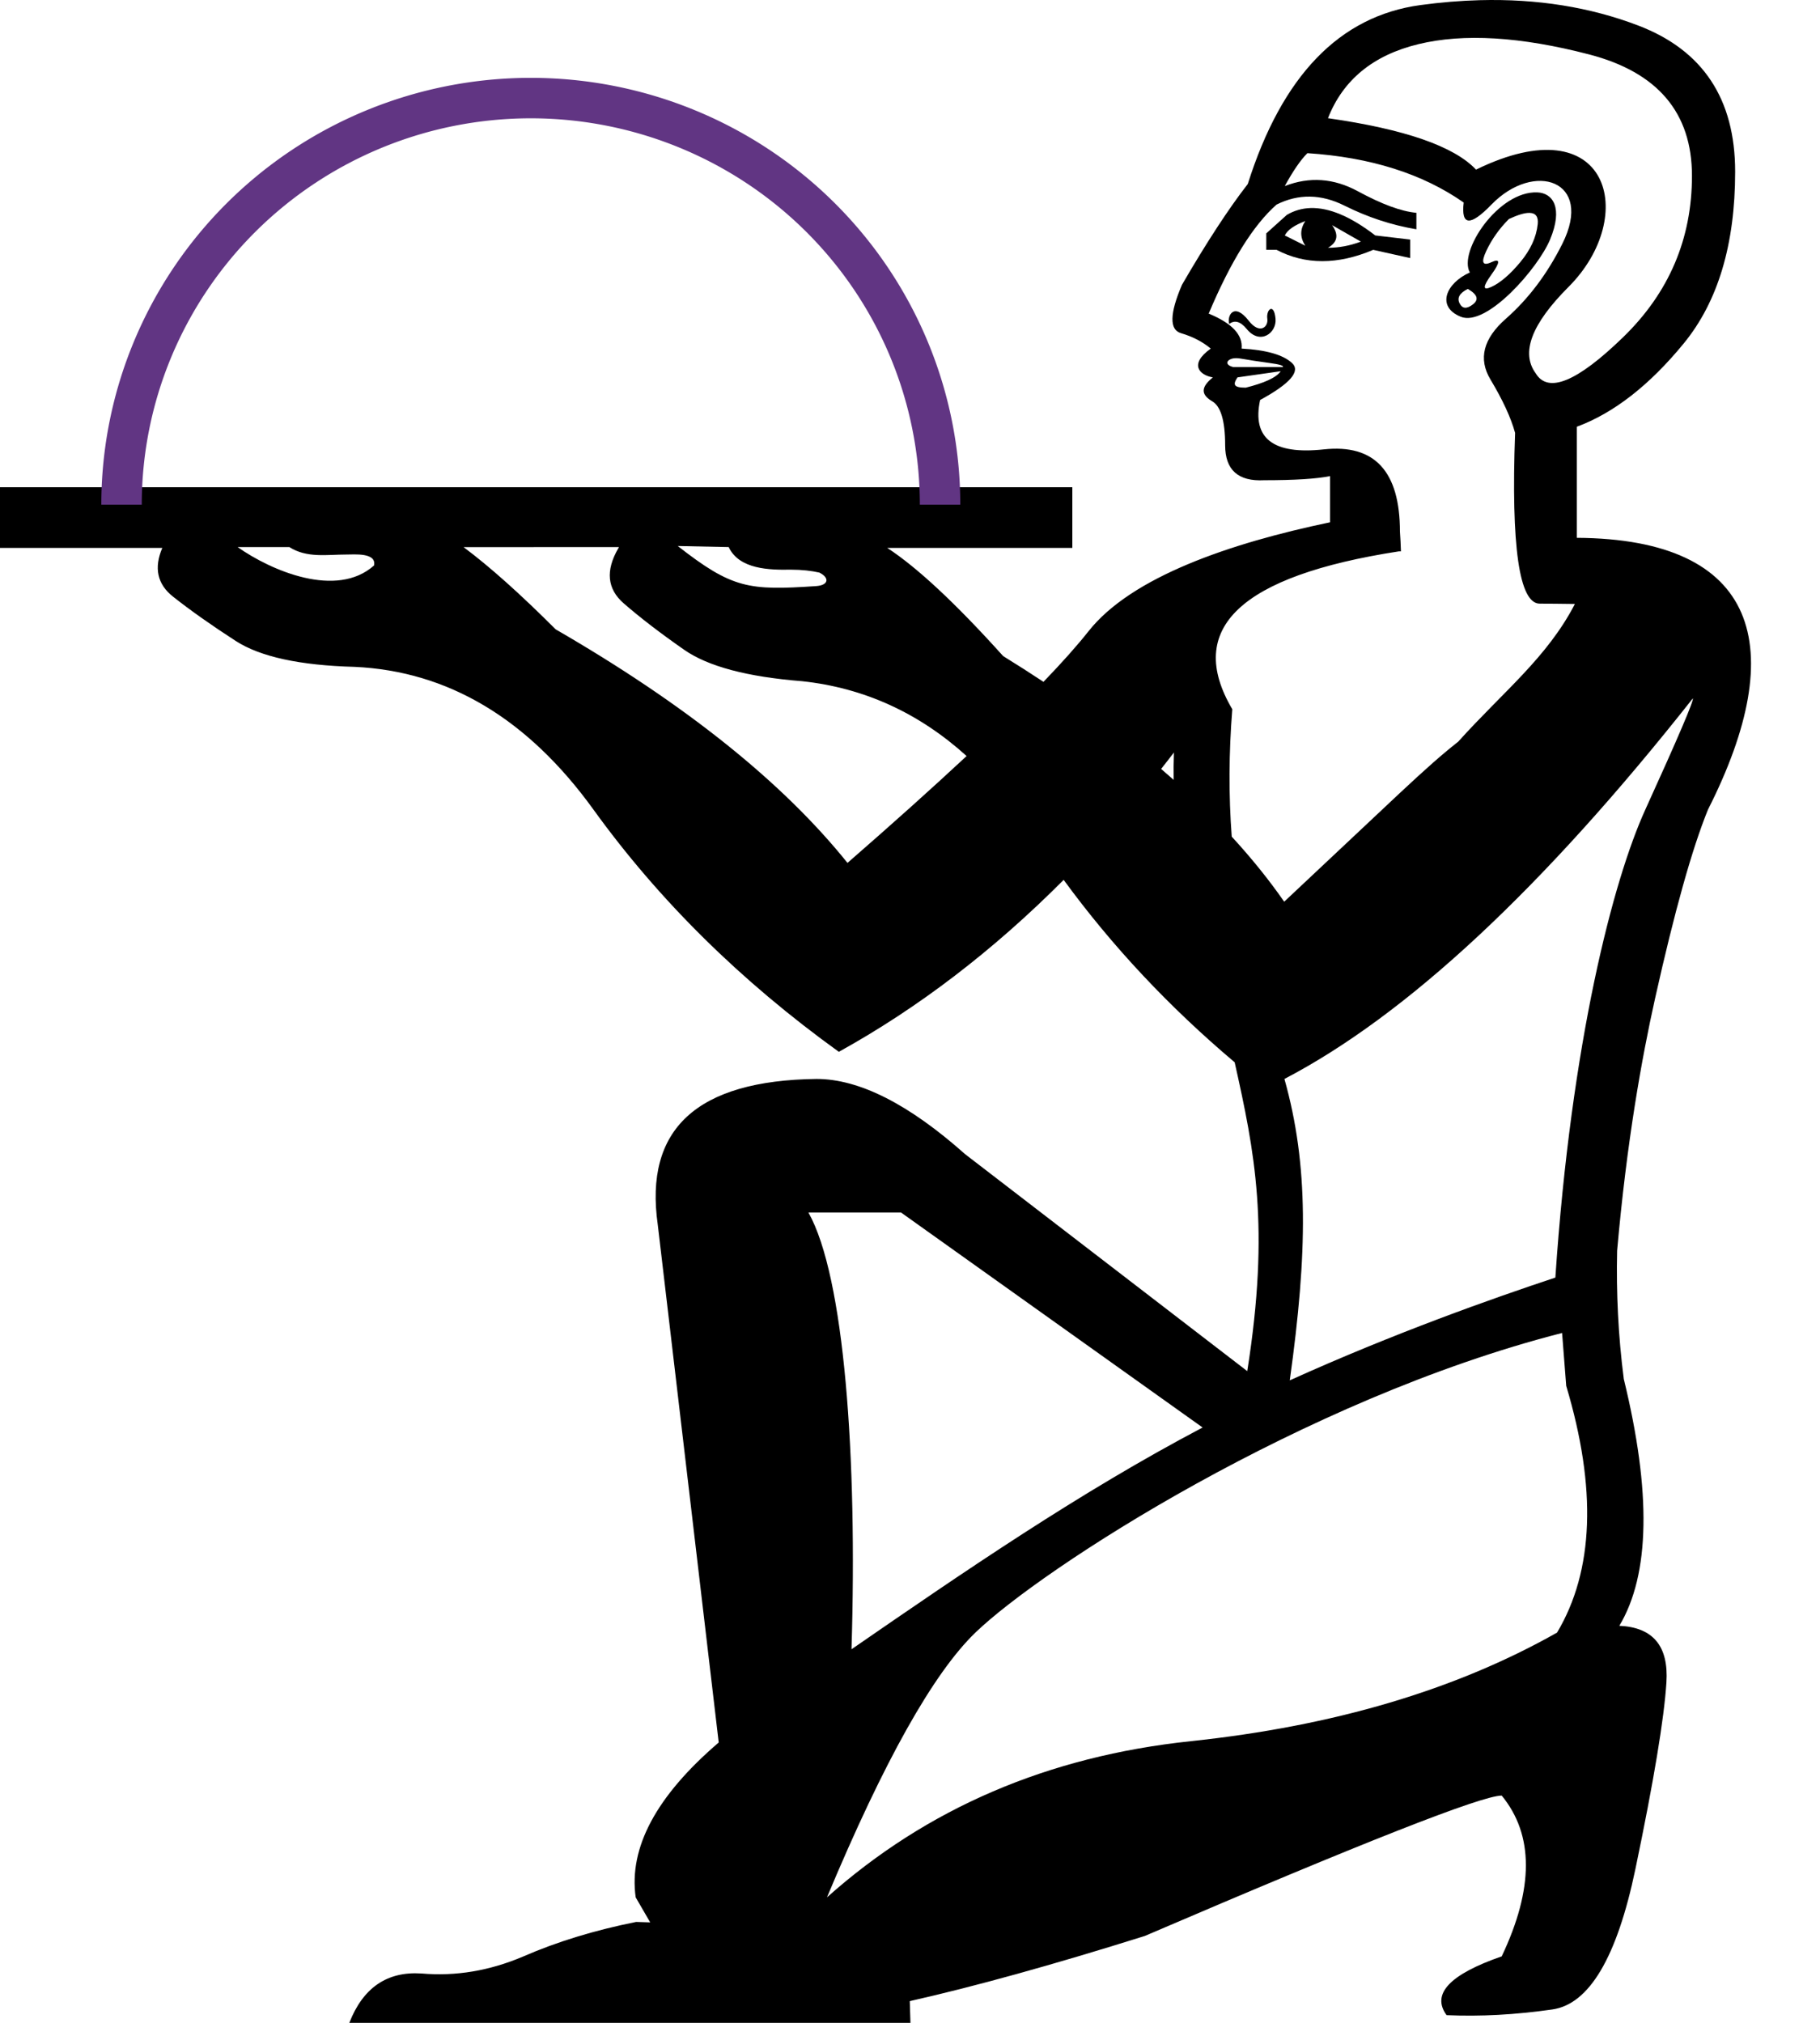<?xml version="1.0" encoding="UTF-8" standalone="no"?>
<svg
   width="900"
   height="1000"
   id="svg3902"
   version="1.1"
   inkscape:version="1.4.2 (f4327f4, 2025-05-13)"
   sodipodi:docname="134E1.svg"
   xmlns:inkscape="http://www.inkscape.org/namespaces/inkscape"
   xmlns:sodipodi="http://sodipodi.sourceforge.net/DTD/sodipodi-0.dtd"
   xmlns="http://www.w3.org/2000/svg"
   xmlns:svg="http://www.w3.org/2000/svg"
   xmlns:rdf="http://www.w3.org/1999/02/22-rdf-syntax-ns#"
   xmlns:cc="http://creativecommons.org/ns#"
   xmlns:dc="http://purl.org/dc/elements/1.1/">
  <defs
     id="defs3910" />
  <sodipodi:namedview
     pagecolor="#ffffff"
     bordercolor="#666666"
     borderopacity="1"
     objecttolerance="10"
     gridtolerance="10"
     guidetolerance="10"
     inkscape:pageopacity="0"
     inkscape:pageshadow="2"
     inkscape:window-width="1680"
     inkscape:window-height="998"
     id="namedview3908"
     showgrid="false"
     fit-margin-top="0"
     fit-margin-left="0"
     fit-margin-right="0"
     fit-margin-bottom="0"
     inkscape:zoom="1.0677313"
     inkscape:cx="401.31822"
     inkscape:cy="148.44559"
     inkscape:window-x="-8"
     inkscape:window-y="-8"
     inkscape:window-maximized="1"
     inkscape:current-layer="svg3902"
     inkscape:showpageshadow="2"
     inkscape:pagecheckerboard="0"
     inkscape:deskcolor="#d1d1d1"
     showguides="true">
    <sodipodi:guide
       position="303.915,66.244"
       orientation="1,0"
       id="guide1"
       inkscape:locked="false" />
    <sodipodi:guide
       position="200,768.212"
       orientation="0,-1"
       id="guide7"
       inkscape:locked="false" />
    <sodipodi:guide
       position="737.683,983.571"
       orientation="0,-1"
       id="guide2"
       inkscape:locked="false" />
  </sodipodi:namedview>
  <path
     id="path8"
     style="fill:#000000;stroke:none;stroke-width:1"
     d="m 731.686,0.088 c -9.491,0.254 -19.236,1.059 -29.236,2.415 -39.998,5.423 -68.47,34.912 -85.418,88.468 -9.491,12.203 -20.34,28.813 -32.543,49.829 -6.101,14.237 -6.27,22.201 -0.508,23.896 5.762,1.695 10.68,4.239 14.747,7.629 -11.096,7.926 -5.341,13.176 1.016,14.235 -3.973,3.32 -7.545,7.508 -0.508,11.693 4.407,2.373 6.609,9.661 6.609,21.864 0,12.203 6.439,17.966 19.32,17.288 14.915,0 25.762,-0.678 32.541,-2.034 v 22.829 c -49.621,10.353 -98.215,27.04 -119.409,53.836 -5.598,7.075 -13.032,15.424 -22.294,25.034 -6.447,-4.263 -13.098,-8.512 -19.944,-12.741 -23.365,-25.961 -42.462,-43.784 -57.291,-53.458 h 91.509 V 240.863 H 0 v 30.009 h 80.251 c -4.216,9.91 -2.458,17.929 5.277,24.053 8.553,6.77 18.881,14.064 30.997,21.905 12.116,7.841 31.725,12.118 58.809,12.833 46.328,2.132 85.706,25.661 118.136,70.565 32.429,44.898 72.875,84.823 121.341,119.748 39.305,-21.738 76.367,-50.073 111.172,-85.01 23.91,32.725 52.102,62.791 84.567,90.193 9.835,44.098 17.54,81.194 6.224,152.664 L 477.26,570.575 c -27.879,-24.8 -52.412,-37.196 -73.509,-37.196 -59.149,0.74 -85.257,24.734 -78.476,72.112 l 30.13,255.921 c -30.877,26.459 -44.532,51.975 -41.056,76.557 l 7.172,12.364 -6.952,-0.218 c -20.344,4.071 -39.007,9.73 -55.961,17.133 -16.577,7.033 -33.266,9.833 -50.219,8.353 -16.953,-1.11 -28.869,7.002 -35.65,24.398 h 277.479 l -0.33,-10.734 c 31.753,-7.152 70.497,-17.857 116.223,-32.212 107.824,-46.253 166.616,-69.4 176.487,-69.4 15.946,19.397 15.946,45.917 0,79.488 -25.817,8.952 -34.856,18.615 -27.262,29.059 16.705,0.746 34.094,-0.208 52.318,-2.817 18.224,-2.611 31.947,-25.761 41.058,-69.404 9.112,-43.643 14.203,-74.379 15.342,-92.284 1.139,-17.905 -6.583,-27.23 -23.288,-27.976 15.186,-25.365 15.877,-66.044 2.209,-121.996 -2.787,-21.553 -3.761,-42.603 -3.303,-63.376 4.736,-53.752 12.165,-95.173 18.725,-124.576 9.622,-43.118 18.359,-74.284 26.199,-93.527 40.821,-80.574 24.912,-133.859 -64.86,-134.37 v -54.911 c 18.304,-6.779 35.931,-20.509 52.879,-41.186 16.948,-20.677 25.422,-48.98 25.422,-84.91 0,-35.93 -15.932,-59.996 -47.794,-72.199 C 786.345,3.52 760.16,-0.675 731.686,0.088 Z m 7.629,18.939 c 14.067,0.847 29.573,3.473 46.521,7.88 33.897,8.813 50.847,28.813 50.847,59.998 0,31.185 -11.356,57.793 -34.067,79.826 -22.711,22.033 -37.117,27.965 -43.218,17.796 -7.457,-10.169 -2.035,-24.406 16.27,-42.71 C 810.532,106.951 795.983,51.549 729.907,83.852 719.06,72.328 694.654,63.855 656.69,58.432 c 7.457,-18.982 22.372,-31.186 44.744,-36.609 11.186,-2.712 23.813,-3.643 37.881,-2.795 z m -92.794,56.69 c 31.185,2.034 56.947,10.17 77.285,24.406 -1.356,11.525 3.219,11.863 13.727,1.016 21.064,-21.743 50.763,-12.038 35.083,19.322 -7.457,14.915 -16.779,27.285 -27.965,37.116 -11.186,9.83 -13.728,19.83 -7.627,29.999 6.101,10.169 10.167,18.983 12.201,26.44 -2.034,56.268 2.034,84.402 12.203,84.402 4.031,0 9.821,0.052 17.368,0.159 -13.799,26.618 -35.485,43.375 -57.709,68.081 -16.286,12.786 -31.541,28.103 -86.044,79.102 -7.517,-10.82 -16.161,-21.533 -25.942,-32.162 -1.538,-20.349 -1.452,-41.341 0.279,-62.975 -23.52,-39.915 3.924,-65.932 82.325,-78.048 h 1.073 c -0.108,-3.39 -0.273,-6.638 -0.498,-9.747 0,-29.829 -12.54,-43.388 -37.624,-40.676 -25.084,2.712 -35.593,-5.424 -31.525,-24.406 14.915,-8.135 20.168,-14.236 15.761,-18.304 -4.407,-4.068 -12.712,-6.439 -24.914,-7.117 0.678,-6.779 -4.745,-12.542 -16.27,-17.288 10.847,-25.761 22.032,-43.728 33.557,-53.897 10.847,-5.423 22.032,-5.254 33.557,0.508 11.525,5.762 23.391,9.661 35.593,11.695 v -8.135 c -7.457,-0.678 -17.119,-4.237 -28.983,-10.677 -11.864,-6.44 -23.897,-7.288 -36.099,-2.542 4.068,-7.457 7.795,-12.882 11.185,-16.272 z M 610.867,177.074 c 2.712,-0.085 3.878,0.639 16.842,2.368 5.085,0.678 7.287,1.356 6.609,2.034 h -24.404 c -5.2,-1.3 -2.822,-4.284 0.953,-4.402 z m 22.435,6.436 c -2.188,3.283 -8.572,5.956 -17.288,8.135 -5.996,0 -6.461,-1.495 -4.068,-5.084 z m -298.15,86.417 25.201,0.52 c 5.146,11.079 20.315,11.357 30.587,11.165 5.702,0 10.438,0.58 14.239,1.444 5.235,2.645 4.513,6.273 -1.591,6.685 -33.339,2.253 -41.493,1.228 -68.436,-19.814 z m -192.074,0.52 c 8.638,5.539 18.598,3.69 28.239,3.686 3.678,0.035 14.963,-1.117 13.645,5.406 -18.494,16.496 -50.865,2.605 -67.436,-9.074 z m 162.992,0 c -0.101,0.033 -0.202,0.558 -0.302,0.575 h -0.002 c -6.415,11.05 -5.531,20.128 2.666,27.255 8.196,7.127 18.18,14.782 29.94,22.98 11.76,8.193 31.19,13.361 58.273,15.499 30.621,3.284 57.729,15.638 81.344,36.996 -16.755,15.613 -36.387,33.228 -58.901,52.828 -32.073,-39.915 -80.173,-78.407 -144.319,-115.47 -17.517,-17.52 -32.7,-31.061 -45.513,-40.625 z m 531.03,74.825 c 0.713,0.691 -7.125,19.059 -23.518,55.05 -15.83,34.761 -36.592,114.421 -44.446,231.257 -30.905,10.235 -80.04,27.602 -131.339,50.813 8.85,-63.367 9.359,-106.408 -2.64,-149.011 60.502,-31.555 127.814,-94.257 201.943,-188.11 z M 580.513,371.992 c -0.161,4.436 -0.204,8.978 -0.129,13.535 -2.035,-1.786 -4.1,-3.62 -6.203,-5.406 2.123,-2.65 4.229,-5.369 6.332,-8.129 z M 399.777,599.421 h 45.805 l 149.115,106.272 c -60.948,32.133 -117.333,70.821 -173.618,109.63 2.922,-95.153 -3.504,-184.29 -21.303,-215.902 z m 372.687,59.539 2.032,26.129 c 15.186,50.73 13.701,91.407 -4.523,121.994 -50.115,28.349 -110.508,46.219 -181.125,53.679 -70.617,7.46 -130.554,33.193 -179.91,77.209 28.095,-67.142 52.518,-110.745 73.399,-130.888 C 515.117,775.462 644.314,691.729 772.464,658.959 Z"
     sodipodi:nodetypes="ssccsccsscccccccccccccscccccccccccccccccccccccsscccccccsssssssscsccssccsssscsccccccccscscccsccsccssccsccccccccscccccccccscccccccccccccccccccccccccscsc" />
  <path
     style="fill:none;fill-rule:evenodd;stroke:#613583;stroke-width:20"
     id="path2"
     sodipodi:type="arc"
     sodipodi:cx="262.48294"
     sodipodi:cy="249.49329"
     sodipodi:rx="202.38268"
     sodipodi:ry="201.00728"
     sodipodi:start="3.1415927"
     sodipodi:end="0"
     sodipodi:open="true"
     sodipodi:arc-type="arc"
     d="M 60.1,249.493 A 202.383,201.007 0 0 1 262.483,48.486 202.383,201.007 0 0 1 464.866,249.493" />
  <path
     style="fill:#000000;stroke:none;stroke-width:52.576"
     d="m 626.693,157.577 c 0.593,4.149 -3.838,7.852 -9.153,1.018 -7.444,-9.571 -10.925,-2.266 -9.661,1.526 2.712,-2.034 5.592,-1.188 8.643,2.54 6.606,8.074 14.879,1.974 14.237,-5.084 -0.742,-8.16 -4.72,-4.578 -4.066,0 z"
     id="path5"
     sodipodi:nodetypes="sscsss" />
  <path
     style="fill:#000000;stroke:none;stroke-width:52.576"
     d="m 648.051,102.849 c -4.197,0.132 -8.097,1.257 -11.699,3.376 l -10.167,9.153 v 8.135 h 5.083 c 14.237,7.457 30.168,7.457 47.794,0 l 18.304,4.068 v -9.153 l -17.288,-2.034 c -12.118,-9.322 -22.793,-13.836 -32.027,-13.545 z m -2.546,6.428 c -2.712,4.068 -2.712,8.134 0,12.201 -4.068,-2.034 -7.457,-3.729 -10.169,-5.084 1.356,-2.712 4.746,-5.083 10.169,-7.117 z m 13.219,2.032 14.237,8.135 c -5.423,2.034 -10.848,3.052 -16.271,3.052 4.745,-2.712 5.424,-6.441 2.034,-11.187 z"
     id="path4"
     sodipodi:nodetypes="sccccccccscccccccc" />
  <path
     style="fill:#000000;stroke:none;stroke-width:52.576"
     d="M 760.222,95.11 C 740.928,94.303 720.976,124.406 726.857,134.697 c -11.692,5.197 -16.822,16.821 -4.574,21.864 12.883,5.305 38.374,-24.074 44.232,-38.134 6.546,-15.71 1.403,-22.996 -6.293,-23.318 z m -3.811,10.132 c 3.051,0.083 4.385,1.936 4.004,5.559 -0.678,6.44 -3.558,12.71 -8.643,18.812 -5.084,6.101 -9.831,10.169 -14.237,12.203 -4.407,2.034 -4.407,8.2e-4 0,-6.101 4.407,-6.101 4.407,-8.136 0,-6.103 -4.407,2.034 -5.254,0.17 -2.542,-5.593 2.712,-5.762 6.441,-11.016 11.187,-15.761 4.449,-2.076 7.859,-3.082 10.232,-3.017 z m -30.572,37.592 c 4.746,2.712 5.595,5.254 2.544,7.627 -3.051,2.373 -5.257,2.204 -6.613,-0.508 -1.356,-2.712 7.8e-4,-5.085 4.068,-7.119 z"
     id="path3"
     sodipodi:nodetypes="scsssssssssscscssc" />
</svg>
